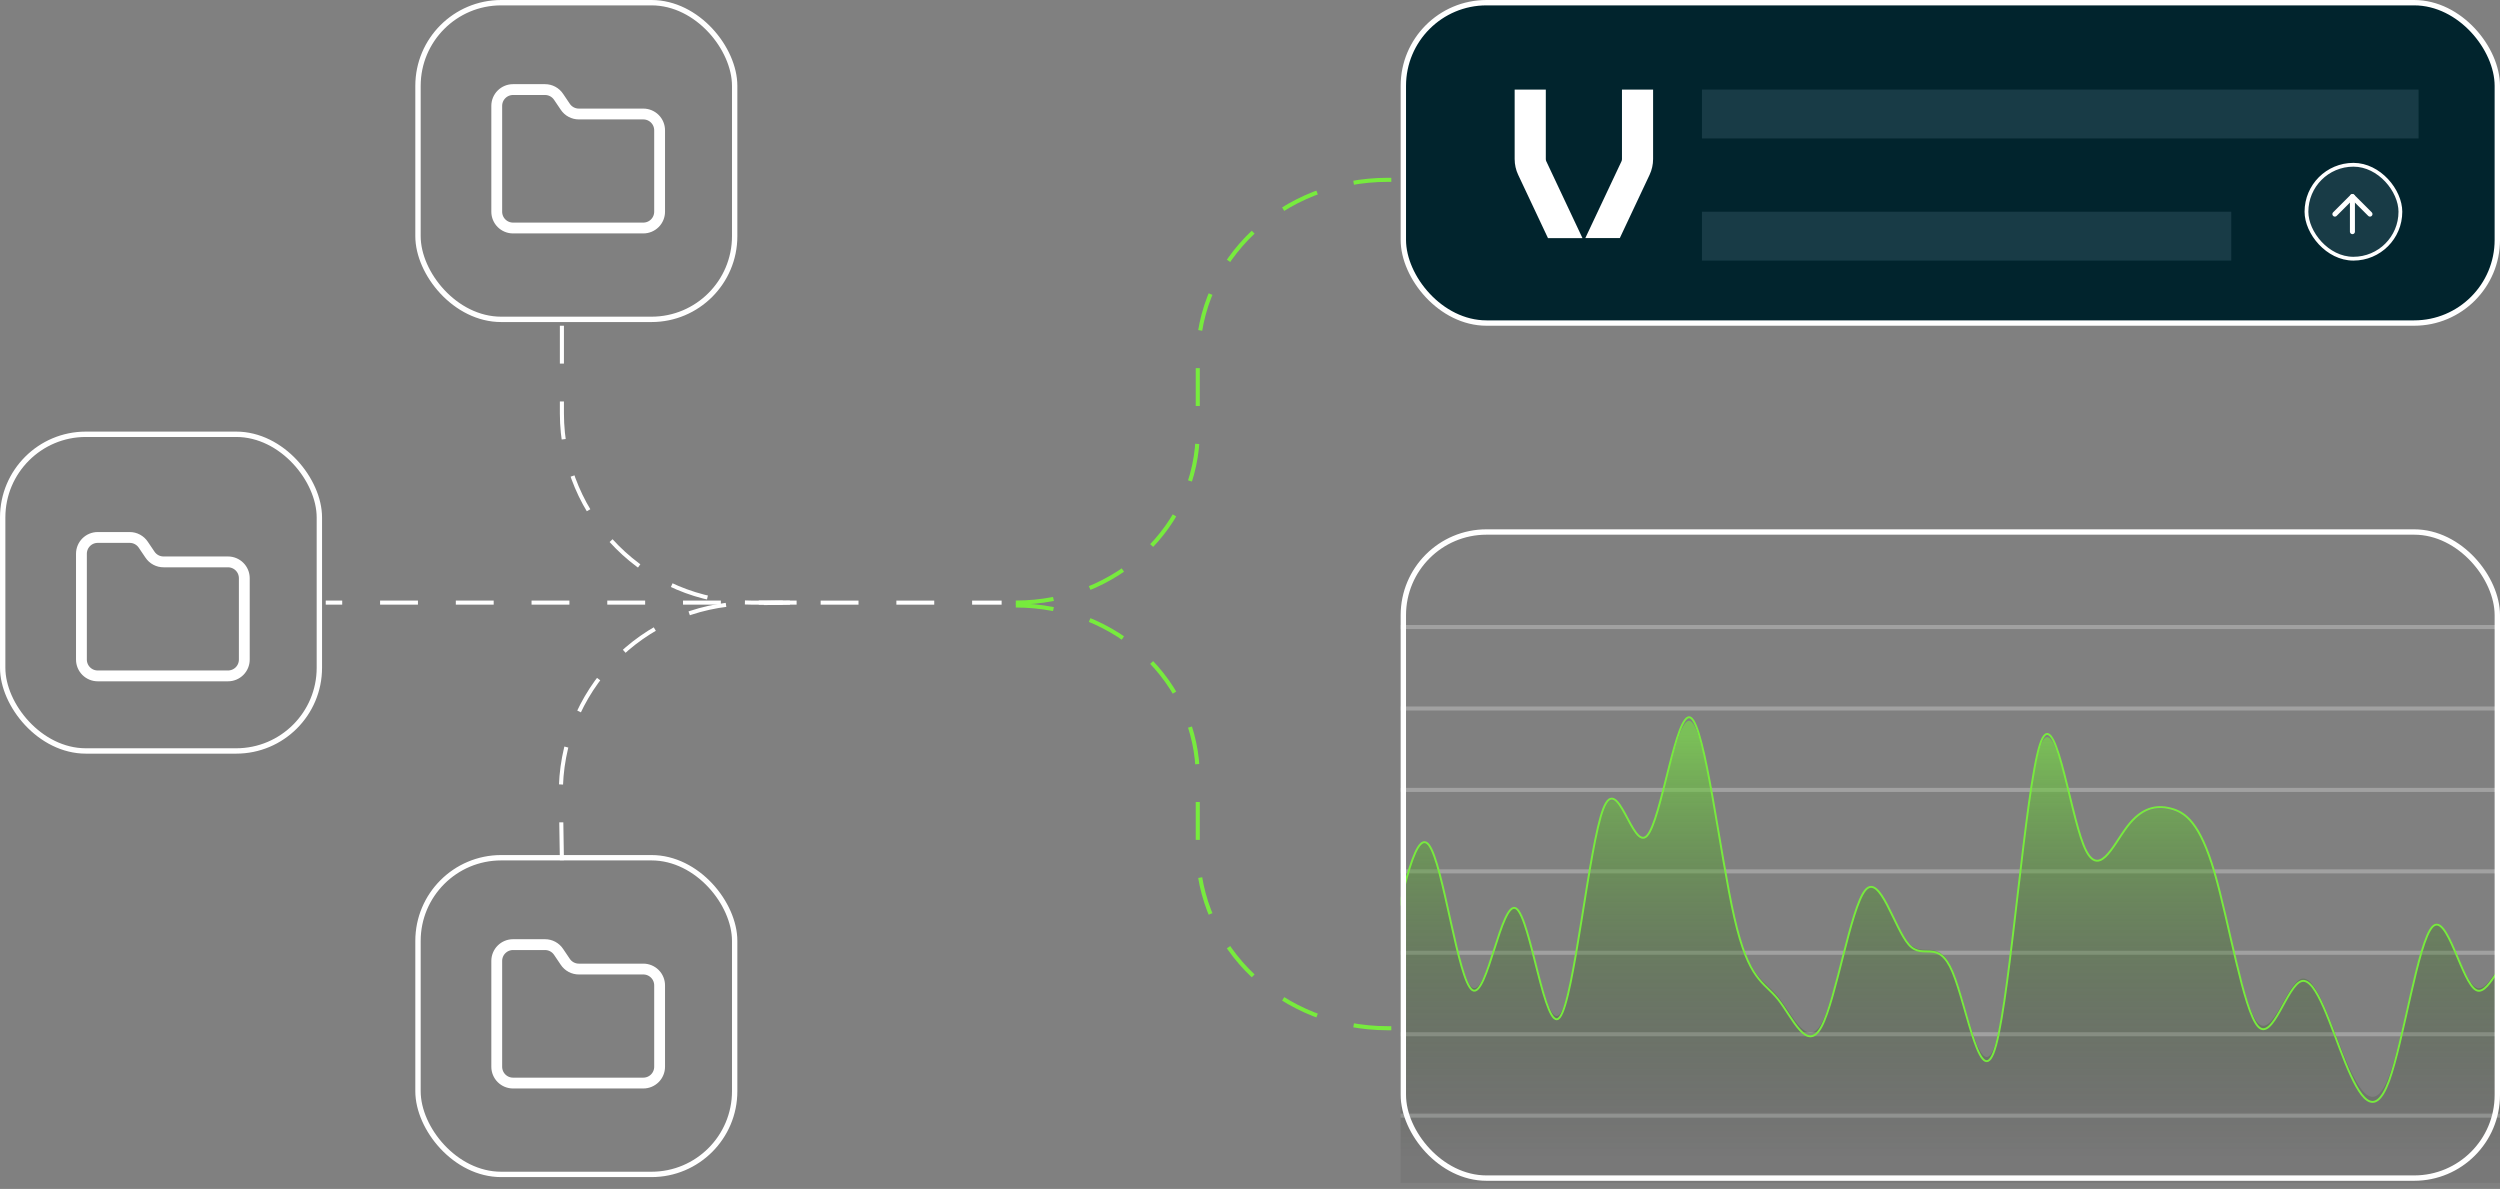 <svg width="307" height="146" viewBox="0 0 307 146" fill="none" xmlns="http://www.w3.org/2000/svg">
<rect x="0" y="0" width="307" height="146" fill="#808080" stroke="none"/>
<path d="M214 25H281" stroke="#183B46" stroke-width="8" stroke-miterlimit="10" stroke-linecap="square"/>
<rect x="172.33" y="0.33" width="134.341" height="39.341" rx="10.216" fill="#01242D" stroke="white" stroke-width="0.659"/>
<g clip-path="url(#clip0_865_10321)">
<path opacity="0.26" d="M307 77L172 77" stroke="white" stroke-width="0.5"/>
<path opacity="0.26" d="M307 87L172 87" stroke="white" stroke-width="0.5"/>
<path opacity="0.26" d="M307 97L172 97" stroke="white" stroke-width="0.5"/>
<path opacity="0.26" d="M307 107L172 107" stroke="white" stroke-width="0.5"/>
<path opacity="0.26" d="M307 117L172 117" stroke="white" stroke-width="0.5"/>
<path opacity="0.26" d="M307 137L172 137" stroke="white" stroke-width="0.5"/>
<path opacity="0.26" d="M307 127L172 127" stroke="white" stroke-width="0.5"/>
<path d="M68.263 124.545C70.05 114.752 71.836 104.958 73.623 107.103C75.409 109.248 77.196 123.333 78.983 122.365C80.769 121.397 82.555 105.377 84.342 103.833C86.129 102.289 87.915 115.22 89.702 121.274C91.489 127.329 93.275 126.507 95.061 126.725C96.848 126.943 98.635 128.202 100.421 124.545C102.207 120.888 103.994 112.314 105.781 106.013C107.567 99.712 109.354 95.683 111.14 100.563C112.927 105.442 114.713 119.232 116.5 125.635C118.286 132.038 120.073 131.055 121.86 128.905C123.646 126.756 125.433 123.439 127.219 123.455C129.006 123.471 130.792 126.82 132.579 126.725C134.365 126.631 136.152 123.094 137.939 120.185C139.725 117.275 141.512 114.994 143.298 113.644C145.085 112.294 146.871 111.875 148.658 118.004C150.444 124.134 152.231 136.812 154.017 131.085C155.804 125.36 157.591 101.229 159.377 99.472C161.164 97.716 162.95 118.332 164.737 125.635C166.523 132.938 168.31 126.929 170.096 119.094C171.883 111.259 173.67 101.599 175.456 103.833C177.243 106.068 179.029 120.198 180.816 121.274C182.602 122.352 184.389 110.376 186.175 111.463C187.962 112.552 189.748 126.704 191.535 124.545C193.322 122.386 195.108 103.917 196.895 99.472C198.681 95.028 200.468 104.609 202.254 102.743C204.041 100.877 205.827 87.566 207.614 88.571C209.401 89.578 211.187 104.902 212.974 112.554C214.76 120.206 216.547 120.186 218.333 122.365C220.12 124.543 221.906 128.92 223.693 125.635C225.48 122.35 227.266 111.402 229.053 109.283C230.839 107.165 232.626 113.874 234.412 115.824C236.199 117.774 237.985 114.965 239.772 119.094C241.558 123.224 243.345 134.292 245.132 127.815C246.918 121.338 248.705 97.318 250.491 91.841C252.278 86.366 254.064 99.436 255.851 103.833C257.637 108.23 259.424 103.955 261.211 101.652C262.997 99.351 264.784 99.023 266.57 99.472C268.357 99.922 270.143 101.149 271.93 107.103C273.716 113.058 275.503 123.739 277.29 125.635C279.076 127.531 280.863 120.641 282.649 120.185C284.436 119.728 286.222 125.703 288.009 129.996C289.795 134.287 291.582 136.896 293.368 132.176C295.155 127.456 296.942 115.407 298.728 113.644C300.515 111.88 302.301 120.403 304.088 121.274C305.874 122.147 307.661 115.369 309.447 118.004C311.234 120.639 313.021 132.686 314.807 126.725C316.594 120.764 318.38 96.794 320.167 95.112C321.953 93.429 323.74 114.034 325.526 124.545C327.313 135.056 329.1 135.475 330.886 131.085C332.673 126.697 334.459 117.499 336.246 114.734C338.032 111.969 339.819 115.636 341.605 120.185C343.392 124.734 345.178 130.165 346.965 123.455C348.752 116.746 350.538 97.896 352.325 100.563C354.111 103.23 355.898 127.414 357.684 127.815C359.471 128.216 361.257 104.834 363.044 103.833C364.831 102.832 366.617 124.213 368.404 129.996C370.19 135.778 371.977 125.963 373.763 118.004C375.55 110.045 377.336 103.94 379.123 104.923C380.91 105.905 382.696 113.975 384.483 110.374C386.269 106.772 388.056 91.501 389.842 92.932C391.629 94.363 393.415 112.496 395.202 123.455C396.988 134.414 398.775 138.199 400.561 128.905C402.348 119.612 404.134 97.24 405.921 99.472C407.707 101.705 409.494 128.542 411.281 131.085C413.067 133.628 414.854 111.877 416.641 103.833C418.427 95.788 420.214 101.451 422 107.103C423.786 112.756 425.573 118.399 427.36 111.463C429.146 104.529 430.933 85.016 432.719 88.571C434.506 92.127 436.292 118.749 438.079 126.725C439.865 134.701 441.652 124.03 443.438 113.644C445.225 103.258 447.012 93.158 448.798 96.202C450.585 99.247 452.371 115.438 454.158 122.365C455.944 129.291 457.731 126.955 459.517 115.824C461.304 104.694 463.091 84.769 464.877 87.482C466.664 90.193 468.45 115.542 470.237 125.635C472.023 135.728 473.81 130.565 475.596 124.545C477.383 118.525 479.169 111.648 480.956 103.833C482.743 96.017 484.529 87.263 486.316 91.841C488.102 96.42 489.889 114.331 491.675 123.455C493.462 132.578 495.248 132.914 497.035 127.815C498.822 122.717 500.608 112.185 502.395 101.652V145.257C500.608 145.257 498.822 145.257 497.035 145.257C495.248 145.257 493.462 145.257 491.675 145.257C489.889 145.257 488.102 145.257 486.316 145.257C484.529 145.257 482.743 145.257 480.956 145.257C479.169 145.257 477.383 145.257 475.596 145.257C473.81 145.257 472.023 145.257 470.237 145.257C468.45 145.257 466.664 145.257 464.877 145.257C463.091 145.257 461.304 145.257 459.517 145.257C457.731 145.257 455.944 145.257 454.158 145.257C452.371 145.257 450.585 145.257 448.798 145.257C447.012 145.257 445.225 145.257 443.438 145.257C441.652 145.257 439.865 145.257 438.079 145.257C436.292 145.257 434.506 145.257 432.719 145.257C430.933 145.257 429.146 145.257 427.36 145.257C425.573 145.257 423.786 145.257 422 145.257C420.214 145.257 418.427 145.257 416.641 145.257C414.854 145.257 413.067 145.257 411.281 145.257C409.494 145.257 407.707 145.257 405.921 145.257C404.134 145.257 402.348 145.257 400.561 145.257C398.775 145.257 396.988 145.257 395.202 145.257C393.415 145.257 391.629 145.257 389.842 145.257C388.056 145.257 386.269 145.257 384.483 145.257C382.696 145.257 380.91 145.257 379.123 145.257C377.336 145.257 375.55 145.257 373.763 145.257C371.977 145.257 370.19 145.257 368.404 145.257C366.617 145.257 364.831 145.257 363.044 145.257C361.257 145.257 359.471 145.257 357.684 145.257C355.898 145.257 354.111 145.257 352.325 145.257C350.538 145.257 348.752 145.257 346.965 145.257C345.178 145.257 343.392 145.257 341.605 145.257C339.819 145.257 338.032 145.257 336.246 145.257C334.459 145.257 332.673 145.257 330.886 145.257C329.1 145.257 327.313 145.257 325.526 145.257C323.74 145.257 321.953 145.257 320.167 145.257C318.38 145.257 316.594 145.257 314.807 145.257C313.021 145.257 311.234 145.257 309.447 145.257C307.661 145.257 305.874 145.257 304.088 145.257C302.301 145.257 300.515 145.257 298.728 145.257C296.942 145.257 295.155 145.257 293.368 145.257C291.582 145.257 289.795 145.257 288.009 145.257C286.222 145.257 284.436 145.257 282.649 145.257C280.863 145.257 279.076 145.257 277.29 145.257C275.503 145.257 273.716 145.257 271.93 145.257C270.143 145.257 268.357 145.257 266.57 145.257C264.784 145.257 262.997 145.257 261.211 145.257C259.424 145.257 257.637 145.257 255.851 145.257C254.064 145.257 252.278 145.257 250.491 145.257C248.705 145.257 246.918 145.257 245.132 145.257C243.345 145.257 241.558 145.257 239.772 145.257C237.985 145.257 236.199 145.257 234.412 145.257C232.626 145.257 230.839 145.257 229.053 145.257C227.266 145.257 225.48 145.257 223.693 145.257C221.906 145.257 220.12 145.257 218.333 145.257C216.547 145.257 214.76 145.257 212.974 145.257C211.187 145.257 209.401 145.257 207.614 145.257C205.827 145.257 204.041 145.257 202.254 145.257C200.468 145.257 198.681 145.257 196.895 145.257C195.108 145.257 193.322 145.257 191.535 145.257C189.748 145.257 187.962 145.257 186.175 145.257C184.389 145.257 182.602 145.257 180.816 145.257C179.029 145.257 177.243 145.257 175.456 145.257C173.67 145.257 171.883 145.257 170.096 145.257C168.31 145.257 166.523 145.257 164.737 145.257C162.95 145.257 161.164 145.257 159.377 145.257C157.591 145.257 155.804 145.257 154.017 145.257C152.231 145.257 150.444 145.257 148.658 145.257C146.871 145.257 145.085 145.257 143.298 145.257C141.512 145.257 139.725 145.257 137.939 145.257C136.152 145.257 134.365 145.257 132.579 145.257C130.792 145.257 129.006 145.257 127.219 145.257C125.433 145.257 123.646 145.257 121.86 145.257C120.073 145.257 118.286 145.257 116.5 145.257C114.713 145.257 112.927 145.257 111.14 145.257C109.354 145.257 107.567 145.257 105.781 145.257C103.994 145.257 102.207 145.257 100.421 145.257C98.635 145.257 96.848 145.257 95.061 145.257C93.275 145.257 91.489 145.257 89.702 145.257C87.915 145.257 86.129 145.257 84.342 145.257C82.555 145.257 80.769 145.257 78.983 145.257C77.196 145.257 75.409 145.257 73.623 145.257C71.836 145.257 70.05 145.257 68.263 145.257V124.545Z" fill="url(#paint0_linear_865_10321)" fill-opacity="0.6"/>
<path d="M68.263 124.935C70.05 114.917 71.836 104.898 73.623 107.093C75.409 109.287 77.196 123.696 78.983 122.705C80.769 121.715 82.555 105.327 84.342 103.748C86.129 102.167 87.915 115.397 89.702 121.59C91.489 127.784 93.275 126.943 95.061 127.166C96.848 127.389 98.635 128.677 100.421 124.935C102.207 121.194 103.994 112.424 105.781 105.978C107.567 99.531 109.354 95.409 111.14 100.402C112.927 105.394 114.713 119.5 116.5 126.051C118.286 132.601 120.073 131.595 121.86 129.396C123.646 127.197 125.433 123.804 127.219 123.821C129.006 123.837 130.792 127.262 132.579 127.166C134.365 127.07 136.152 123.451 137.939 120.475C139.725 117.499 141.512 115.165 143.298 113.784C145.085 112.402 146.871 111.974 148.658 118.244C150.444 124.515 152.231 137.484 154.017 131.626C155.804 125.769 157.591 101.084 159.377 99.287C161.164 97.49 162.95 118.58 164.737 126.051C166.523 133.522 168.31 127.375 170.096 119.36C171.883 111.344 173.67 101.462 175.456 103.748C177.243 106.034 179.029 120.488 180.816 121.59C182.602 122.692 184.389 110.441 186.175 111.553C187.962 112.666 189.748 127.144 191.535 124.935C193.322 122.727 195.108 103.834 196.895 99.287C198.681 94.74 200.468 104.541 202.254 102.632C204.041 100.723 205.827 87.106 207.614 88.135C209.401 89.164 211.187 104.841 212.974 112.669C214.76 120.496 216.547 120.477 218.333 122.705C220.12 124.934 221.906 129.412 223.693 126.051C225.48 122.69 227.266 111.491 229.053 109.323C230.839 107.156 232.626 114.019 234.412 116.014C236.199 118.009 237.985 115.136 239.772 119.36C241.558 123.584 243.345 134.906 245.132 128.281C246.918 121.655 248.705 97.082 250.491 91.48C252.278 85.879 254.064 99.249 255.851 103.748C257.637 108.245 259.424 103.872 261.211 101.517C262.997 99.162 264.784 98.827 266.57 99.287C268.357 99.746 270.143 101.001 271.93 107.093C273.716 113.184 275.503 124.111 277.29 126.051C279.076 127.99 280.863 120.942 282.649 120.475C284.436 120.007 286.222 126.121 288.009 130.512C289.795 134.902 291.582 137.57 293.368 132.742C295.155 127.913 296.942 115.588 298.728 113.784C300.515 111.98 302.301 120.698 304.088 121.59C305.874 122.482 307.661 115.549 309.447 118.244C311.234 120.94 313.021 133.264 314.807 127.166C316.594 121.068 318.38 96.547 320.167 94.826C321.953 93.104 323.74 114.183 325.526 124.935C327.313 135.689 329.1 136.117 330.886 131.626C332.673 127.137 334.459 117.728 336.246 114.899C338.032 112.07 339.819 115.822 341.605 120.475C343.392 125.129 345.178 130.684 346.965 123.821C348.752 116.957 350.538 97.673 352.325 100.402C354.111 103.131 355.898 127.871 357.684 128.281C359.471 128.691 361.257 104.771 363.044 103.748C364.831 102.723 366.617 124.596 368.404 130.512C370.19 136.427 371.977 126.387 373.763 118.244C375.55 110.102 377.336 103.857 379.123 104.862C380.91 105.867 382.696 114.122 384.483 110.439C386.269 106.754 388.056 91.132 389.842 92.596C391.629 94.059 393.415 112.609 395.202 123.821C396.988 135.031 398.775 138.903 400.562 129.396C402.348 119.889 404.135 97.003 405.921 99.287C407.707 101.57 409.494 129.025 411.281 131.626C413.067 134.228 414.854 111.977 416.641 103.748C418.427 95.517 420.214 101.31 422 107.093C423.786 112.875 425.573 118.648 427.36 111.553C429.146 104.459 430.933 84.498 432.719 88.135C434.506 91.772 436.292 119.007 438.079 127.166C439.865 135.325 441.652 124.409 443.438 113.784C445.225 103.159 447.012 92.826 448.798 95.941C450.585 99.056 452.371 115.619 454.158 122.705C455.944 129.791 457.731 127.401 459.517 116.014C461.304 104.628 463.091 84.245 464.877 87.02C466.664 89.794 468.45 115.726 470.237 126.051C472.023 136.376 473.81 131.094 475.596 124.935C477.383 118.777 479.169 111.742 480.956 103.748C482.743 95.752 484.529 86.796 486.316 91.48C488.102 96.164 489.889 114.487 491.675 123.821C493.462 133.154 495.248 133.497 497.035 128.281C498.822 123.066 500.608 112.291 502.395 101.517" stroke="#77EB3D" stroke-width="0.237"/>
</g>
<path d="M97.824 74H40" stroke="white" stroke-width="0.5" stroke-dasharray="4.65 4.65"/>
<path d="M69.002 40.001L69.001 50.761C69.001 63.595 79.405 74 92.24 74L123 74" stroke="white" stroke-width="0.5" stroke-dasharray="4.65 4.65"/>
<path d="M124.742 73.995V73.995C137.165 73.995 147.087 64.629 147.087 52.903L147.087 44.124C147.087 31.87 157.456 22.082 170.438 22.082L172.587 22.082" stroke="#77EB3D" stroke-width="0.5" stroke-dasharray="4.65 4.65"/>
<path d="M124.742 74.353V74.353C137.165 74.353 147.087 83.719 147.087 95.446L147.087 104.224C147.087 116.478 157.456 126.266 170.438 126.266L172.587 126.266" stroke="#77EB3D" stroke-width="0.5" stroke-dasharray="4.65 4.65"/>
<path d="M69.001 105.632L68.874 97.701C68.667 84.882 78.882 74.317 91.702 74.093L97 74" stroke="white" stroke-width="0.5" stroke-dasharray="4.65 4.65"/>
<path d="M189.89 19.824C189.846 19.735 189.826 19.636 189.826 19.537V11H186V19.537C186 20.205 186.148 20.874 186.433 21.472L190.092 29.243H194.328L189.895 19.829L189.89 19.824Z" fill="white"/>
<path d="M199.178 11V19.537C199.178 19.636 199.159 19.73 199.114 19.819L194.677 29.238H198.912L202.571 21.462C202.852 20.864 203 20.201 203 19.537V11H199.173H199.178Z" fill="white"/>
<rect x="51.33" y="0.33" width="38.888" height="38.888" rx="10.216" stroke="white" stroke-width="0.659"/>
<rect x="172.33" y="65.33" width="134.341" height="79.341" rx="10.216" stroke="white" stroke-width="0.659"/>
<rect x="51.33" y="105.33" width="38.888" height="38.888" rx="10.216" stroke="white" stroke-width="0.659"/>
<rect x="0.33" y="53.33" width="38.888" height="38.888" rx="10.216" stroke="white" stroke-width="0.659"/>
<path d="M79 28C79.53 28 80.039 27.789 80.414 27.414C80.789 27.039 81 26.53 81 26V16C81 15.47 80.789 14.961 80.414 14.586C80.039 14.211 79.53 14 79 14H71.1C70.766 14.003 70.436 13.923 70.14 13.765C69.845 13.608 69.594 13.379 69.41 13.1L68.6 11.9C68.418 11.623 68.17 11.396 67.879 11.239C67.587 11.082 67.261 11 66.93 11H63C62.47 11 61.961 11.211 61.586 11.586C61.211 11.961 61 12.47 61 13V26C61 26.53 61.211 27.039 61.586 27.414C61.961 27.789 62.47 28 63 28H79Z" stroke="white" stroke-width="1.33" stroke-linecap="round" stroke-linejoin="round"/>
<path d="M28 83C28.53 83 29.039 82.789 29.414 82.414C29.789 82.039 30 81.53 30 81V71C30 70.47 29.789 69.961 29.414 69.586C29.039 69.211 28.53 69 28 69H20.1C19.765 69.003 19.436 68.923 19.14 68.765C18.845 68.608 18.594 68.379 18.41 68.1L17.6 66.9C17.418 66.624 17.17 66.397 16.878 66.239C16.587 66.082 16.261 66 15.93 66H12C11.47 66 10.961 66.211 10.586 66.586C10.211 66.961 10 67.47 10 68V81C10 81.53 10.211 82.039 10.586 82.414C10.961 82.789 11.47 83 12 83H28Z" stroke="white" stroke-width="1.33" stroke-linecap="round" stroke-linejoin="round"/>
<path d="M79 133C79.53 133 80.039 132.789 80.414 132.414C80.789 132.039 81 131.53 81 131V121C81 120.47 80.789 119.961 80.414 119.586C80.039 119.211 79.53 119 79 119H71.1C70.766 119.003 70.436 118.923 70.14 118.765C69.845 118.608 69.594 118.379 69.41 118.1L68.6 116.9C68.418 116.623 68.17 116.396 67.879 116.239C67.587 116.082 67.261 116 66.93 116H63C62.47 116 61.961 116.211 61.586 116.586C61.211 116.961 61 117.47 61 118V131C61 131.53 61.211 132.039 61.586 132.414C61.961 132.789 62.47 133 63 133H79Z" stroke="white" stroke-width="1.33" stroke-linecap="round" stroke-linejoin="round"/>
<path d="M212 14H294" stroke="#183B46" stroke-width="6" stroke-miterlimit="10" stroke-linecap="square"/>
<path d="M212 29H271" stroke="#183B46" stroke-width="6" stroke-miterlimit="10" stroke-linecap="square"/>
<rect x="283.233" y="20.233" width="11.535" height="11.535" rx="5.767" fill="#183B46" stroke="white" stroke-width="0.465"/>
<path d="M286.724 26.292L288.878 24.138L291.032 26.292" stroke="white" stroke-width="0.615" stroke-linecap="round" stroke-linejoin="round"/>
<path d="M288.878 28.446V24.138" stroke="white" stroke-width="0.615" stroke-linecap="round" stroke-linejoin="round"/>
<defs>
<linearGradient id="paint0_linear_865_10321" x1="68.263" y1="87.231" x2="68.263" y2="145.257" gradientUnits="userSpaceOnUse">
<stop offset="0.05" stop-color="#77EB3D"/>
<stop offset="0.95" stop-opacity="0.1"/>
</linearGradient>
<clipPath id="clip0_865_10321">
<rect width="135" height="76.263" fill="white" transform="translate(172 69)"/>
</clipPath>
</defs>
</svg>
